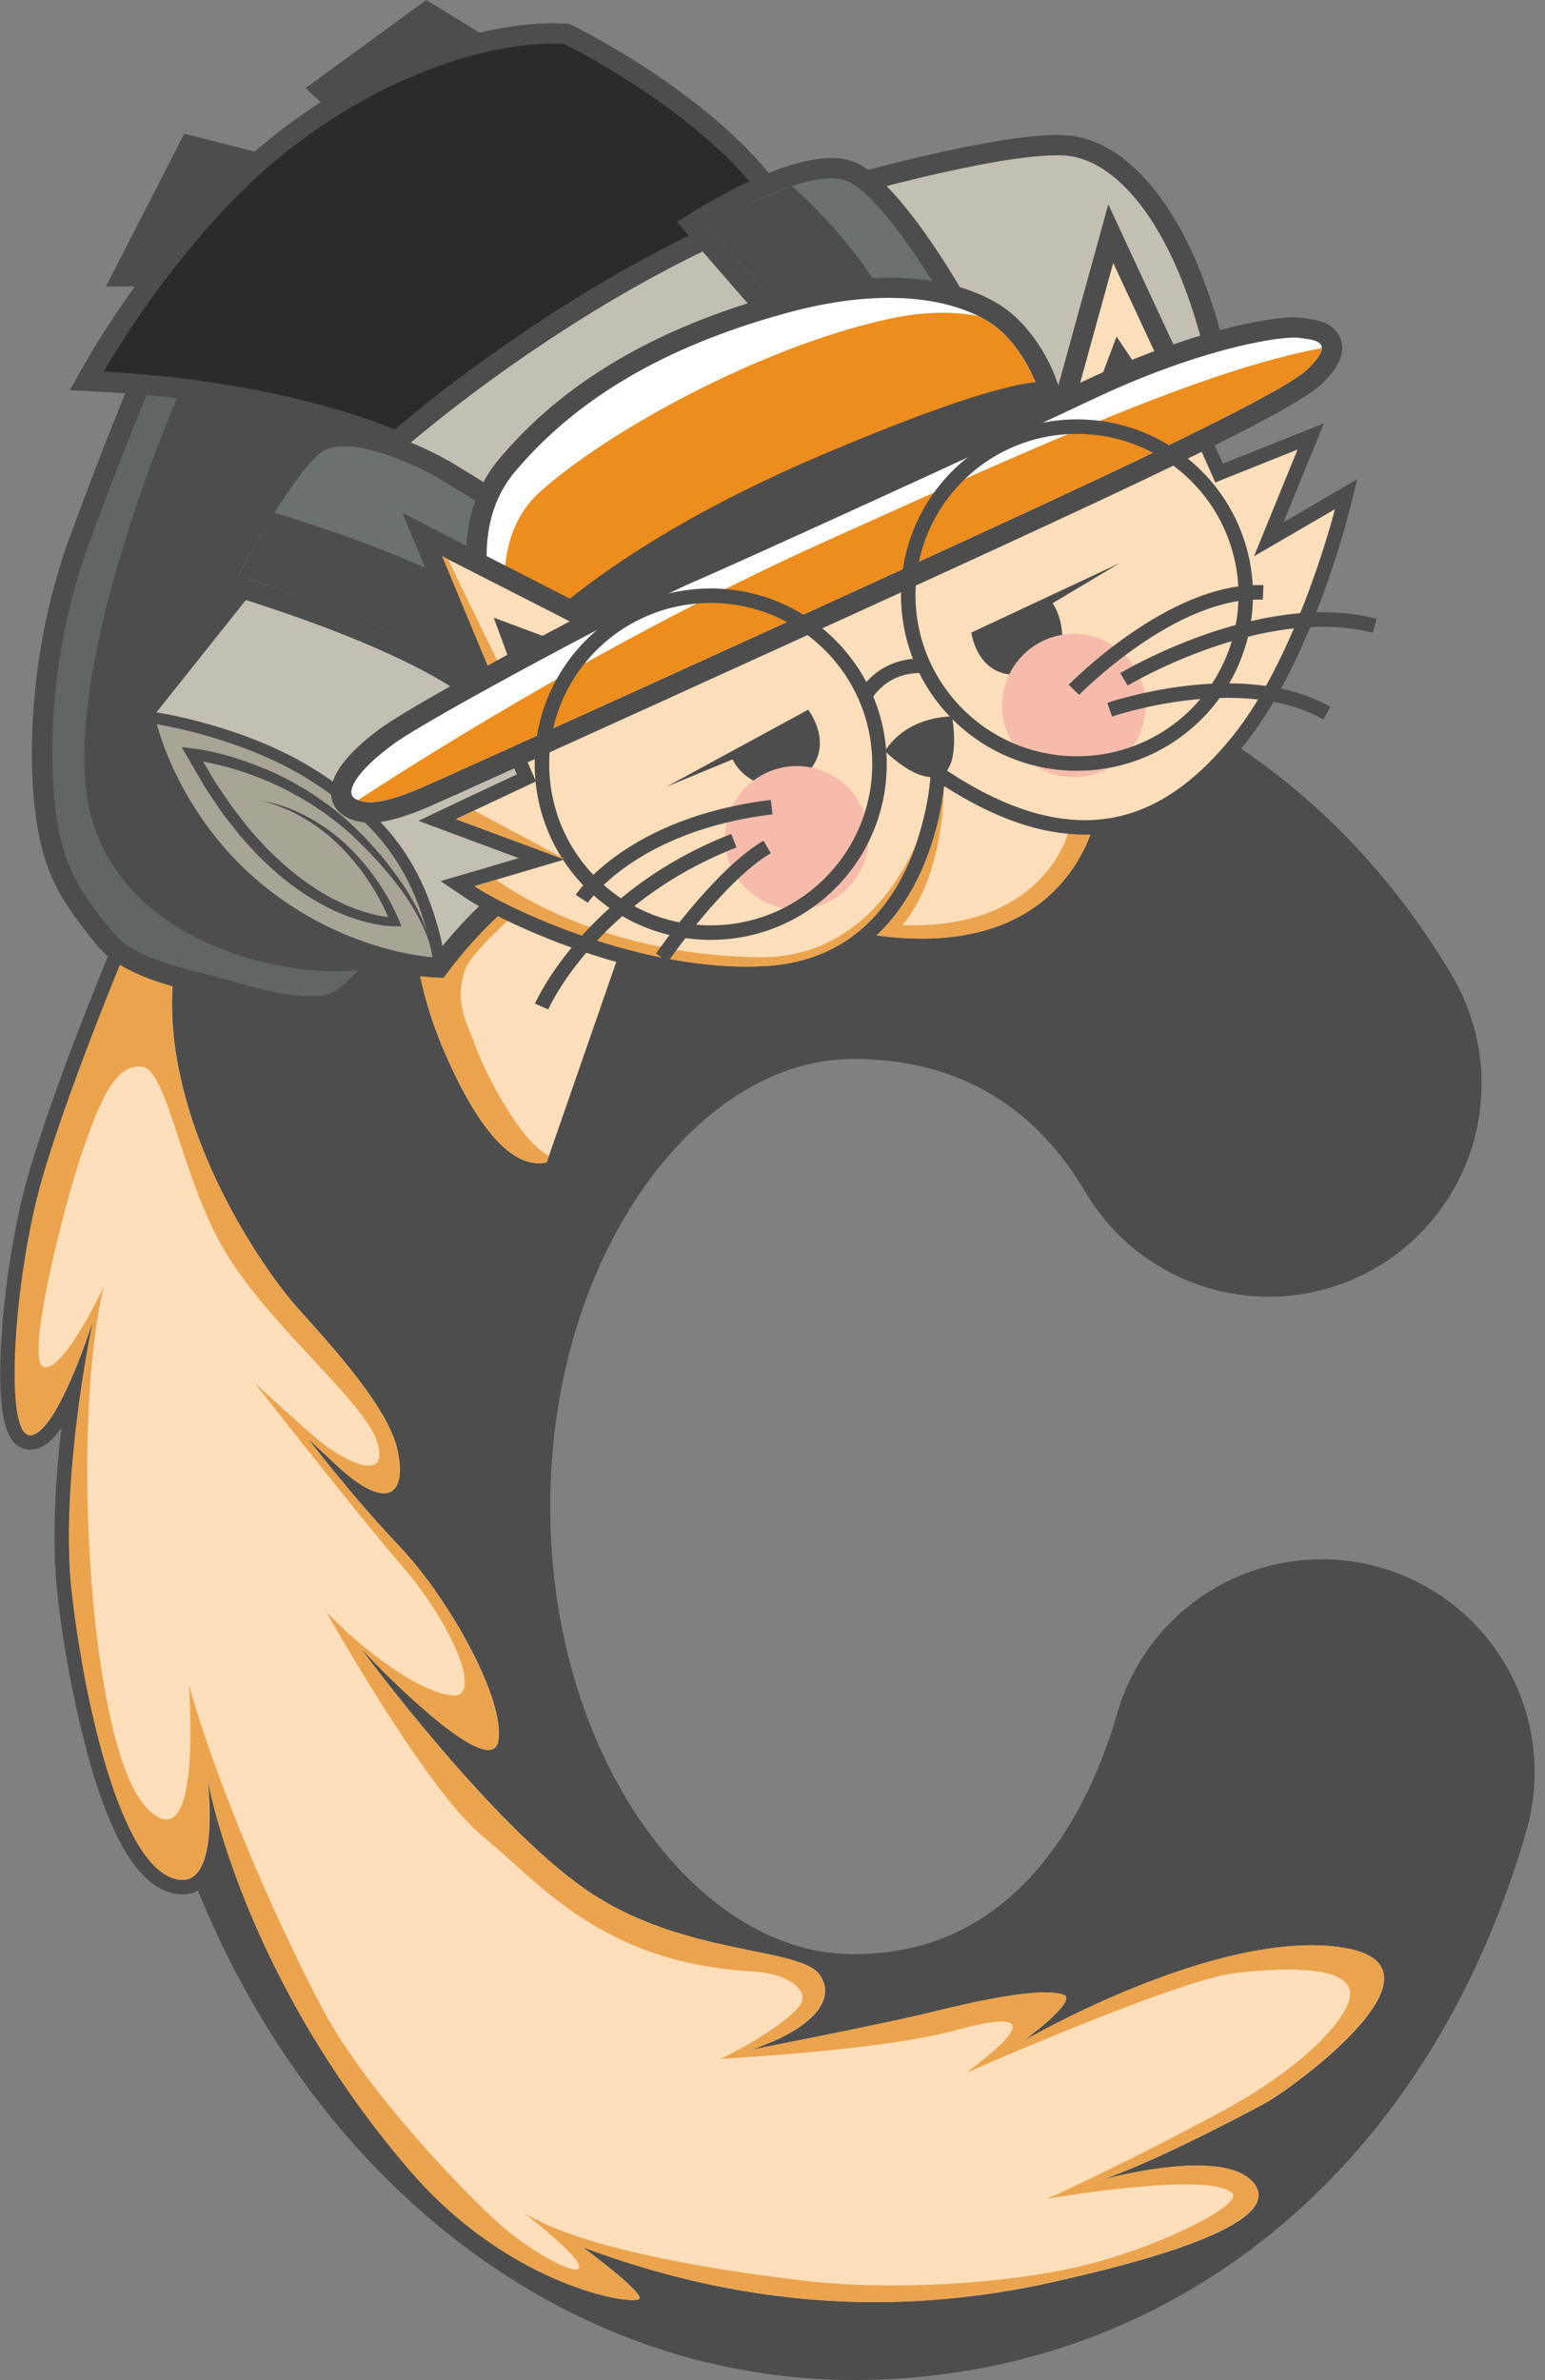 <svg width="50" height="77" viewBox="0 0 50 77" fill="none" xmlns="http://www.w3.org/2000/svg">
<rect x="0" y="0" width="50" height="77" fill="#808080" stroke="none"/>
<g clip-path="url(#clip0_3503_71467)">
<path d="M42.776 57.337C40.45 65.358 34.801 70.111 27.629 70.111C18.4 70.111 10.918 60.542 10.918 48.742C10.918 36.941 18.4 27.373 27.629 27.373C33.122 27.373 38.011 29.913 41.059 35.064" stroke="#4D4D4D" stroke-width="13.777" stroke-linecap="round" stroke-linejoin="round"/>
<path d="M4.459 35.803L4.981 29.419L9.314 30.761L10.502 36.94L5.846 38.274L4.459 35.803Z" fill="#4D4D4D"/>
<path d="M28.323 74.711C25.534 74.701 22.763 74.255 20.111 73.39C20.936 74.087 20.928 74.276 20.925 74.36C20.918 74.49 20.831 74.647 20.455 74.647C19.291 74.647 15.814 73.568 13.065 70.362C9.425 66.117 7.712 61.883 6.969 59.49C6.913 59.99 6.788 60.465 6.536 60.752C6.457 60.846 6.357 60.921 6.246 60.973C6.134 61.025 6.012 61.052 5.889 61.051V61.051C5.717 61.047 5.547 61.008 5.391 60.936C3.019 59.905 2.112 51.803 2.075 51.459C1.855 49.439 2.094 46.91 2.365 45.027C1.967 45.87 1.49 46.601 1.018 46.66C1 46.66 0.98 46.66 0.962 46.66C0.885 46.659 0.81 46.639 0.742 46.603C0.675 46.566 0.617 46.513 0.574 46.45C-0.104 45.553 0.32 40.898 1.13 38.079C2.04 34.913 4.171 29.884 4.193 29.832L4.3 29.58L6.013 30.644L5.966 30.813C5.966 30.826 5.61 32.162 5.94 34.149C6.504 37.557 8.609 40.755 9.641 41.97C9.757 42.107 9.917 42.286 10.103 42.494C11.097 43.605 12.763 45.465 13.071 46.795C13.23 47.48 13.193 47.996 12.963 48.285C12.897 48.367 12.814 48.432 12.718 48.476C12.623 48.52 12.519 48.542 12.414 48.539C12.164 48.525 11.921 48.449 11.708 48.318C12.122 48.805 12.594 49.336 13.088 49.858C14.761 51.624 16.59 54.913 16.349 56.349C16.298 56.659 16.091 56.844 15.795 56.844C15.349 56.844 14.629 56.366 13.904 55.77C15.39 57.551 17.424 59.8 19.123 60.961C20.896 62.172 22.909 62.581 24.383 62.879C25.566 63.119 26.421 63.293 26.731 63.777C26.831 63.922 26.895 64.089 26.917 64.264C26.94 64.439 26.92 64.617 26.859 64.782C26.741 65.112 26.468 65.43 26.064 65.72C27.412 65.45 29.157 65.09 30.081 64.862C31.208 64.581 32.816 64.216 33.815 64.216C34.032 64.21 34.248 64.235 34.458 64.29C34.526 64.306 34.587 64.341 34.635 64.391C34.682 64.441 34.715 64.504 34.728 64.572C34.735 64.715 34.689 64.856 34.599 64.969C36.507 64.032 39.731 62.689 42.436 62.689C42.731 62.688 43.026 62.706 43.319 62.742C44.323 62.87 44.888 63.223 44.996 63.793C45.303 65.397 41.503 67.979 41.062 68.222C40.593 68.483 39.173 69.231 37.801 69.868C38.109 69.835 38.419 69.817 38.728 69.815C39.771 69.815 40.466 70.057 40.795 70.535C40.875 70.643 40.926 70.769 40.944 70.902C40.961 71.035 40.944 71.171 40.894 71.295C40.763 71.63 40.363 72.647 34.256 74.013C32.312 74.47 30.321 74.704 28.323 74.711V74.711Z" fill="#FCDEBB"/>
<path d="M4.412 29.931L5.743 30.759C5.743 30.759 5.367 32.125 5.712 34.194C6.344 37.995 8.74 41.276 9.469 42.129C10.197 42.982 12.496 45.336 12.85 46.856C13.057 47.75 12.911 48.312 12.421 48.312C12.079 48.312 11.57 48.038 10.899 47.412C10.069 46.64 9.96 46.528 9.96 46.528C9.96 46.528 11.309 48.32 12.926 50.026C14.542 51.732 16.35 54.982 16.127 56.317C16.093 56.526 15.977 56.617 15.804 56.617C14.88 56.617 12.314 54.02 11.656 53.301C11.656 53.301 15.855 59.011 19 61.162C22.145 63.313 25.929 62.966 26.543 63.912C27.156 64.857 25.91 65.802 24.276 66.321C24.276 66.321 28.493 65.506 30.146 65.103C31.467 64.777 32.912 64.464 33.824 64.464C34.018 64.459 34.212 64.48 34.401 64.528C34.964 64.694 33.086 66.054 33.086 66.054C33.086 66.054 38.415 62.938 42.449 62.938C42.734 62.937 43.02 62.954 43.303 62.99C47.389 63.508 41.873 67.531 40.962 68.032C40.05 68.532 37.042 70.094 35.556 70.553C35.556 70.553 37.275 70.065 38.741 70.065C39.556 70.065 40.293 70.216 40.615 70.682C41.519 71.994 36.875 73.204 34.218 73.798C32.289 74.245 30.315 74.475 28.334 74.481C25.698 74.481 22.483 74.067 18.855 72.7C18.855 72.7 20.713 74.067 20.701 74.35C20.701 74.39 20.617 74.413 20.47 74.413C19.556 74.413 16.106 73.531 13.257 70.21C7.746 63.783 6.707 57.481 6.707 57.481C6.707 57.481 7.155 60.821 5.904 60.821C5.764 60.818 5.626 60.786 5.499 60.727C3.753 59.967 2.657 54.517 2.322 51.44C1.988 48.363 2.749 43.895 3.047 42.615C3.047 42.615 1.895 46.323 1.003 46.434H0.976C0.118 46.434 0.462 41.307 1.368 38.152C2.285 34.966 4.422 29.934 4.422 29.934L4.412 29.931ZM4.199 29.244L3.984 29.748C3.962 29.799 1.824 34.842 0.913 38.021C0.512 39.414 0.196 41.269 0.068 42.982C-0.077 44.902 0.033 46.119 0.394 46.598C0.46 46.69 0.546 46.766 0.646 46.819C0.746 46.871 0.858 46.9 0.971 46.901C1 46.901 1.028 46.899 1.056 46.896C1.31 46.864 1.608 46.735 1.986 46.196C1.792 47.888 1.673 49.851 1.85 51.486C2.056 53.377 2.416 55.247 2.925 57.08C3.604 59.422 4.382 60.752 5.306 61.154C5.492 61.239 5.694 61.285 5.899 61.288C6.055 61.29 6.21 61.257 6.352 61.193C6.495 61.128 6.621 61.032 6.722 60.914C6.851 60.758 6.951 60.581 7.016 60.391C7.147 60.766 7.298 61.176 7.471 61.609C8.781 64.851 10.613 67.859 12.894 70.513C14.131 71.967 15.659 73.148 17.379 73.98C18.686 74.603 19.869 74.882 20.462 74.882C21.092 74.882 21.157 74.491 21.162 74.371C21.169 74.229 21.133 74.09 20.974 73.898C25.314 75.165 29.909 75.286 34.31 74.251C39.894 73.005 40.868 72.023 41.116 71.394C41.18 71.233 41.202 71.059 41.18 70.888C41.158 70.717 41.093 70.554 40.992 70.414C40.639 69.904 39.95 69.63 38.941 69.597C39.895 69.128 40.753 68.673 41.178 68.439C41.536 68.243 42.595 67.516 43.537 66.65C44.821 65.469 45.376 64.524 45.227 63.761C45.097 63.081 44.465 62.663 43.349 62.522C43.046 62.484 42.741 62.466 42.436 62.467C39.9 62.467 36.919 63.629 34.959 64.549C34.939 64.438 34.888 64.334 34.811 64.251C34.734 64.168 34.634 64.109 34.525 64.081C34.293 64.019 34.054 63.991 33.815 63.997C33.025 63.997 31.855 64.198 30.025 64.653C29.28 64.841 27.995 65.107 26.82 65.347C26.931 65.205 27.019 65.047 27.082 64.878C27.154 64.678 27.179 64.464 27.152 64.254C27.125 64.043 27.049 63.842 26.928 63.666C26.561 63.104 25.665 62.916 24.427 62.666C22.976 62.372 20.99 61.969 19.261 60.784C17.979 59.908 16.503 58.406 15.223 56.956C15.404 57.043 15.602 57.09 15.803 57.095C16.216 57.095 16.518 56.83 16.589 56.404C16.744 55.478 16.154 54.097 15.631 53.103C14.974 51.849 14.088 50.582 13.266 49.714C12.973 49.406 12.69 49.093 12.42 48.79C12.561 48.792 12.7 48.763 12.827 48.703C12.954 48.644 13.065 48.556 13.153 48.447C13.435 48.095 13.484 47.527 13.306 46.76C12.984 45.372 11.294 43.48 10.285 42.355C10.097 42.149 9.94 41.97 9.825 41.836C8.808 40.638 6.737 37.485 6.179 34.127C5.857 32.198 6.196 30.903 6.199 30.891L6.293 30.555L5.998 30.368L4.667 29.539L4.197 29.25L4.199 29.244Z" fill="#4D4D4D"/>
<path d="M43.293 62.985C39.236 62.469 33.165 65.998 33.077 66.049C33.127 66.013 34.955 64.689 34.392 64.524C33.64 64.302 31.791 64.691 30.137 65.098C28.511 65.499 24.399 66.297 24.27 66.317C25.904 65.797 27.147 64.852 26.534 63.907C25.92 62.962 22.137 63.308 18.991 61.157C15.892 59.041 11.778 53.472 11.65 53.301C12.438 54.16 15.896 57.646 16.118 56.313C16.341 54.98 14.533 51.728 12.917 50.022C11.331 48.348 10.005 46.592 9.953 46.526C9.968 46.541 10.114 46.684 10.892 47.408C12.525 48.928 13.196 48.372 12.843 46.852C12.489 45.331 10.186 42.977 9.462 42.124C8.737 41.271 6.341 37.99 5.705 34.19C5.361 32.121 5.736 30.754 5.736 30.754L4.412 29.931C4.412 29.931 2.275 34.961 1.359 38.15C0.442 41.338 0.102 46.541 0.993 46.43C1.884 46.318 3.001 42.727 3.036 42.614C2.739 43.897 1.978 48.361 2.313 51.436C2.647 54.511 3.743 59.964 5.489 60.723C7.167 61.454 6.735 57.782 6.7 57.497C6.766 57.871 7.908 63.983 13.248 70.209C16.557 74.067 20.679 74.634 20.691 74.349C20.703 74.064 18.907 72.741 18.847 72.7C25.998 75.387 31.552 74.387 34.209 73.793C36.864 73.199 41.51 71.989 40.605 70.678C39.719 69.395 35.711 70.501 35.551 70.547C37.039 70.092 40.043 68.527 40.952 68.027C41.861 67.528 47.379 63.504 43.293 62.985ZM43.669 64.709C43.511 65.246 42.517 66.724 39.349 68.417C36.18 70.111 33.901 71.135 33.901 71.135C33.901 71.135 39.152 70.22 39.883 70.962C40.227 71.311 37.617 72.67 35.081 73.291C32.545 73.913 28.774 74.107 26.065 73.792C23.355 73.477 18.895 72.791 16.945 71.587C16.999 71.629 18.745 72.973 18.745 73.328C18.745 73.683 17.398 72.977 16.377 72.133C15.355 71.29 11.897 67.761 10.411 64.943C8.925 62.124 7.042 57.812 6.113 54.513C6.113 54.513 6.577 60.408 4.739 58.48C2.9 56.552 2.273 46.173 3.353 41.646C3.315 41.728 2.008 44.458 1.405 44.222C0.801 43.986 2.104 38.864 2.674 37.232C3.244 35.6 3.739 34.389 4.606 34.514C5.473 34.639 5.895 38.419 7.504 40.842C9.114 43.265 11.913 45.465 12.235 46.747C12.557 48.029 11.021 47.204 10.241 46.537C9.483 45.888 8.309 44.802 8.243 44.741C8.344 44.87 11.575 49.006 13.033 50.69C14.584 52.479 15.65 54.916 14.659 54.851C13.572 54.781 11.654 53.312 10.553 52.139C10.652 52.316 13.823 57.943 15.615 59.403C17.436 60.886 19.45 63.5 24.309 63.778C25.61 63.852 26.213 64.452 25.882 64.889C25.349 65.594 23.393 66.607 23.306 66.607C23.306 66.607 28.508 66.349 30.947 65.68C33.386 65.012 33.263 65.57 31.276 67.058C31.383 67.012 38.154 64.033 40.011 63.827C43.47 63.449 43.822 64.171 43.664 64.709H43.669Z" fill="#EBA44D"/>
<path d="M20.183 30.433L17.767 37.392L17.693 37.606C16.356 37.902 15.167 35.838 14.412 34.096C13.963 33.077 13.647 32.004 13.473 30.904L15.22 28.263L16.954 29.02L20.183 30.433Z" fill="#FCDEBB"/>
<path d="M17.767 37.392L17.693 37.606C16.356 37.902 15.167 35.838 14.412 34.096C13.963 33.077 13.647 32.004 13.473 30.904L15.22 28.263L16.954 29.02L16.633 29.596C16.633 29.596 15.247 30.852 15.072 31.32C14.662 32.42 15.128 33.118 15.406 33.897C15.684 34.676 16.857 36.974 17.767 37.392Z" fill="#EBA44D"/>
<path d="M10.115 32.555C9.422 32.555 8.388 32.368 7.542 32.087C7.335 32.018 7.048 31.947 6.716 31.864C5.607 31.59 4.086 31.214 3.429 30.4C2.32 29.043 1.733 28.244 1.475 26.266C1.206 24.186 1.355 20.776 2.582 17.447C3.81 14.118 4.574 12.332 4.587 12.311L4.591 12.299L6.212 9.268L21.561 15.62L18.415 24.731L12.216 31.104C12.168 31.175 12.028 31.374 11.834 31.6C11.358 32.163 10.919 32.474 10.532 32.531C10.394 32.549 10.255 32.557 10.115 32.555Z" fill="#616663"/>
<path d="M6.359 9.687L21.147 15.804L18.125 24.555L17.441 25.258L11.963 30.896C11.846 31.067 11.721 31.23 11.587 31.387C11.291 31.735 10.867 32.15 10.487 32.206C10.363 32.222 10.237 32.23 10.112 32.229C9.412 32.229 8.408 32.032 7.642 31.779C6.725 31.477 4.458 31.156 3.679 30.197C2.633 28.908 2.05 28.135 1.801 26.224C1.552 24.313 1.652 20.922 2.89 17.561C4.129 14.199 4.884 12.444 4.884 12.444L6.359 9.687ZM6.059 8.853L5.777 9.378L4.304 12.134L4.291 12.159L4.279 12.184C4.272 12.202 3.503 13.994 2.272 17.333C1.025 20.718 0.874 24.188 1.145 26.307C1.41 28.369 2.052 29.239 3.163 30.609C3.893 31.509 5.473 31.9 6.626 32.186C6.952 32.267 7.234 32.336 7.429 32.401C8.319 32.695 9.37 32.884 10.106 32.884C10.263 32.885 10.42 32.875 10.576 32.853C11.051 32.783 11.543 32.442 12.078 31.811C12.266 31.596 12.4 31.402 12.464 31.312L17.916 25.714L18.599 25.011L18.701 24.906L18.749 24.768L21.771 16.017L21.973 15.433L21.401 15.197L6.613 9.082L6.062 8.854L6.059 8.853Z" fill="#4D4D4D"/>
<path d="M18.255 18.847L17.44 25.259L11.962 30.896C11.845 31.067 11.72 31.23 11.586 31.387C8.855 31.669 3.27 30.263 2.775 25.458C2.28 20.653 5.896 12.483 5.896 12.483L11.586 12.395L18.255 18.847Z" fill="#4D4D4D"/>
<path d="M3.967 8.941L6.132 4.708L9.823 5.646L6.919 8.941H3.967Z" fill="#4D4D4D"/>
<path d="M6.307 5.095L9.224 5.836L6.772 8.617H4.506L6.307 5.095ZM5.961 4.33L5.722 4.799L3.918 8.314L3.43 9.268H7.067L7.263 9.046L9.716 6.265L10.425 5.46L9.385 5.196L6.468 4.455L5.959 4.325L5.961 4.33Z" fill="#4D4D4D"/>
<path d="M10.404 2.885L13.813 0.395L16.709 2.168L12.152 4.511L10.404 2.885Z" fill="#4D4D4D"/>
<path d="M13.83 0.789L16.041 2.143L12.209 4.111L10.92 2.912L13.831 0.786L13.83 0.789ZM13.799 -0.003L13.444 0.257L10.532 2.382L9.891 2.851L10.472 3.392L11.76 4.591L12.099 4.905L12.509 4.694L16.343 2.725L17.376 2.192L16.381 1.583L14.17 0.23L13.795 6.78191e-05L13.799 -0.003Z" fill="#4D4D4D"/>
<path d="M13.33 14.49C13.295 14.473 9.726 12.689 3.334 12.351L2.805 12.324L3.065 11.863C3.167 11.682 5.607 7.4 9.018 4.685C12.356 2.027 15.787 1.081 17.885 1.081C18.017 1.081 18.147 1.081 18.271 1.092H18.337L18.396 1.121C18.605 1.224 23.552 3.669 25.439 6.963L25.627 7.283L25.287 7.428C25.208 7.461 17.331 10.832 13.719 14.428L13.55 14.595L13.33 14.49Z" fill="#2B2C2A"/>
<path d="M17.887 1.409C18.012 1.409 18.134 1.412 18.253 1.42C18.253 1.42 23.296 3.885 25.154 7.129C25.154 7.129 17.181 10.516 13.482 14.199C13.482 14.199 9.904 12.369 3.353 12.024C3.353 12.024 5.825 7.649 9.225 4.942C12.43 2.39 15.789 1.409 17.887 1.409V1.409ZM17.887 0.753C15.733 0.753 12.219 1.719 8.814 4.429C5.354 7.184 2.884 11.518 2.781 11.701L2.26 12.623L3.318 12.679C9.627 13.011 13.148 14.765 13.179 14.783L13.604 14.998L13.942 14.663C17.511 11.114 25.329 7.767 25.408 7.733L26.087 7.444L25.721 6.804C23.785 3.424 18.751 0.934 18.538 0.83L18.42 0.772L18.288 0.765C18.158 0.756 18.022 0.753 17.883 0.753H17.887Z" fill="#4D4D4D"/>
<path d="M14.019 31.297C13.948 31.297 12.246 31.204 10.234 30.173C8.38 29.218 5.914 27.241 4.667 23.245L4.615 23.079L9.771 16.612L12.618 14.467C12.917 14.202 18.998 8.866 25.969 6.428L25.984 6.423C26.22 6.352 31.786 4.699 34.199 4.699C34.311 4.699 34.415 4.699 34.511 4.711C35.153 4.757 36.134 5.092 37.164 6.424C38.072 7.598 38.795 9.262 39.314 11.368L39.384 11.649L39.11 11.749C39.081 11.76 36.198 12.837 34.241 13.623L18.369 27.527L18.336 27.545C18.315 27.557 16.143 28.745 14.298 31.163L14.194 31.299L14.019 31.297Z" fill="#C3BFB3"/>
<path d="M34.2 5.024C34.302 5.024 34.399 5.024 34.488 5.035C36.012 5.145 37.906 7.018 38.996 11.443C38.996 11.443 36.048 12.543 34.068 13.346L18.178 27.262C18.178 27.262 15.948 28.46 14.035 30.97C14.035 30.97 7.323 30.673 4.982 23.146L10.004 16.844L12.828 14.718C12.828 14.718 18.944 9.231 26.082 6.734C26.082 6.734 31.811 5.024 34.203 5.024H34.2ZM34.203 4.368C31.743 4.368 26.132 6.035 25.894 6.105L25.879 6.11H25.864C22.107 7.422 18.648 9.56 16.405 11.119C15.018 12.074 13.686 13.104 12.412 14.206L9.611 16.315L9.544 16.365L9.493 16.43L4.47 22.733L4.254 23.005L4.357 23.336C4.921 25.142 5.772 26.702 6.893 27.973C7.792 28.994 8.875 29.837 10.086 30.459C12.161 31.527 13.937 31.617 14.007 31.621L14.351 31.636L14.559 31.362C16.365 28.994 18.47 27.846 18.491 27.834L18.556 27.8L18.613 27.75L34.418 13.907C36.367 13.12 39.198 12.063 39.227 12.053L39.775 11.848L39.636 11.281C39.106 9.13 38.362 7.427 37.426 6.22C36.319 4.793 35.245 4.432 34.534 4.381C34.431 4.372 34.317 4.368 34.198 4.368H34.203Z" fill="#4D4D4D"/>
<path d="M13.986 31.154C13.872 31.149 11.055 30.982 8.341 28.743C5.626 26.504 4.919 23.596 4.89 23.475L4.826 23.204L5.102 23.246C5.215 23.264 7.891 23.687 10.053 25.039C12.368 26.486 13.502 28.012 14.1 30.481V30.492L14.219 31.166L13.986 31.154Z" fill="#A8A496"/>
<path d="M5.073 23.431C5.073 23.431 7.797 23.851 9.957 25.198C12.117 26.545 13.3 27.967 13.92 30.524L13.998 30.968C13.998 30.968 11.156 30.823 8.464 28.598C5.771 26.373 5.076 23.431 5.076 23.431H5.073ZM4.583 22.976L4.711 23.517C4.74 23.642 5.462 26.61 8.224 28.887C10.986 31.164 13.859 31.336 13.979 31.342L14.449 31.366L14.366 30.902L14.287 30.46V30.448V30.437C13.677 27.914 12.52 26.357 10.155 24.88C7.96 23.508 5.247 23.078 5.132 23.06L4.582 22.976H4.583Z" fill="#4D4D4D"/>
<path d="M13.996 30.968C13.968 30.746 13.913 30.528 13.831 30.32C13.752 30.112 13.661 29.908 13.558 29.711C13.35 29.318 13.107 28.943 12.833 28.592L12.628 28.33L12.41 28.077L12.302 27.951L12.188 27.828L11.961 27.584C11.806 27.425 11.645 27.27 11.491 27.116C11.337 26.961 11.162 26.82 10.992 26.679C10.305 26.123 9.547 25.662 8.738 25.306C8.331 25.13 7.913 24.979 7.487 24.856C7.275 24.794 7.061 24.741 6.847 24.694C6.635 24.646 6.421 24.609 6.206 24.583L6.383 24.316L6.937 25.261C7.142 25.563 7.344 25.866 7.554 26.163L7.89 26.594L8.058 26.809C8.114 26.881 8.179 26.945 8.238 27.014L8.604 27.418C8.729 27.549 8.865 27.669 8.995 27.792C9.52 28.291 10.108 28.718 10.744 29.065L10.987 29.183C11.066 29.225 11.148 29.263 11.232 29.296C11.399 29.363 11.565 29.433 11.737 29.483C11.907 29.54 12.08 29.586 12.256 29.622C12.343 29.637 12.431 29.658 12.519 29.666C12.603 29.678 12.689 29.686 12.774 29.687L12.646 29.875C12.558 29.646 12.457 29.422 12.343 29.206C12.228 28.987 12.105 28.772 11.967 28.564C11.698 28.147 11.386 27.759 11.036 27.406C10.686 27.05 10.291 26.741 9.862 26.487C9.757 26.42 9.644 26.366 9.533 26.306C9.422 26.246 9.308 26.196 9.191 26.15C8.96 26.052 8.722 25.969 8.479 25.903C8.978 25.999 9.459 26.168 9.908 26.404C10.36 26.642 10.78 26.936 11.156 27.281C11.533 27.627 11.87 28.013 12.163 28.433C12.463 28.852 12.715 29.304 12.914 29.779L12.991 29.967H12.786C12.686 29.967 12.587 29.962 12.489 29.951C12.395 29.944 12.301 29.924 12.207 29.91C12.019 29.878 11.834 29.833 11.652 29.777C11.288 29.668 10.935 29.527 10.597 29.355C9.924 29.009 9.302 28.572 8.749 28.057C8.614 27.927 8.472 27.803 8.341 27.668L7.961 27.253C7.899 27.182 7.832 27.116 7.773 27.043L7.599 26.822L7.251 26.381C7.139 26.232 7.041 26.073 6.935 25.919C6.828 25.765 6.725 25.61 6.623 25.45L6.059 24.482L5.879 24.171L6.237 24.215C6.467 24.243 6.695 24.283 6.921 24.336C7.145 24.386 7.365 24.447 7.583 24.513C8.02 24.648 8.447 24.811 8.863 24.998C9.692 25.38 10.463 25.876 11.154 26.471C11.326 26.619 11.487 26.781 11.652 26.939C11.817 27.098 11.964 27.267 12.116 27.434C12.419 27.77 12.699 28.125 12.956 28.497C13.215 28.868 13.441 29.26 13.632 29.67C13.819 30.084 13.973 30.518 13.996 30.968Z" fill="#4D4D4D"/>
<path d="M15.532 22.503C15.499 22.468 13.994 20.941 7.602 18.955L7.227 18.837L7.414 18.489C7.481 18.363 9.051 15.405 10.085 14.469C10.347 14.232 10.711 14.111 11.166 14.111C12.481 14.111 14.271 15.132 14.347 15.175L16.008 16.191L16.046 16.243C16.072 16.278 18.553 19.768 16.022 22.504L15.777 22.769L15.532 22.503Z" fill="#6B716F"/>
<path d="M11.16 14.439C12.406 14.439 14.177 15.46 14.177 15.46L15.773 16.436C15.773 16.436 18.15 19.711 15.773 22.282C15.773 22.282 14.365 20.712 7.697 18.641C7.697 18.641 9.293 15.62 10.297 14.712C10.513 14.516 10.816 14.44 11.157 14.439H11.16ZM11.157 13.783C10.617 13.783 10.18 13.932 9.856 14.226C8.797 15.184 7.284 18.016 7.115 18.336L6.746 19.033L7.497 19.268C13.618 21.17 15.19 22.635 15.282 22.724L15.758 23.292L16.25 22.73C17.382 21.506 17.744 19.951 17.295 18.231C17.089 17.454 16.752 16.717 16.299 16.053L16.222 15.947L16.11 15.879L14.514 14.902H14.506H14.5C14.303 14.789 12.538 13.793 11.155 13.793L11.157 13.783Z" fill="#4D4D4D"/>
<path d="M8.888 16.591C8.888 16.591 12.605 17.683 14.921 18.944C14.921 18.944 16.639 19.927 16.666 20.764C16.666 20.764 16.403 21.638 15.795 22.264C15.795 22.264 14.188 20.994 11.256 19.88C8.324 18.767 7.701 18.645 7.701 18.645C7.701 18.645 8.802 16.653 8.888 16.591Z" fill="#4D4D4D"/>
<path d="M25.988 10.315C25.33 10.315 25.126 10.262 25.01 10.204L24.95 10.175L22.414 7.259L22.739 7.055C22.844 6.989 25.34 5.441 26.896 5.441C27.168 5.432 27.437 5.494 27.678 5.62C28.968 6.341 30.738 9.395 30.812 9.524L31.066 9.964L30.559 10.014C30.44 10.026 27.52 10.315 25.988 10.315Z" fill="#6B716F"/>
<path d="M26.897 5.769C27.114 5.76 27.328 5.808 27.522 5.905C28.748 6.592 30.527 9.688 30.527 9.688C30.527 9.688 27.522 9.987 25.981 9.987C25.567 9.987 25.261 9.966 25.148 9.91L22.91 7.333C22.91 7.333 25.413 5.769 26.892 5.769H26.897ZM26.892 5.113C25.27 5.113 22.833 6.607 22.561 6.777L21.91 7.184L22.413 7.763L24.656 10.343L24.744 10.444L24.864 10.503C25.045 10.596 25.296 10.647 25.991 10.647C27.541 10.647 30.477 10.356 30.601 10.344L31.613 10.244L31.106 9.365C30.914 9.031 29.193 6.09 27.849 5.335C27.557 5.181 27.231 5.105 26.902 5.114L26.892 5.113Z" fill="#4D4D4D"/>
<path d="M28.764 9.843C27.931 8.409 26.873 7.119 25.629 6.021C25.629 6.021 23.793 6.696 22.914 7.333L24.753 9.451L25.152 9.91C25.152 9.91 25.54 10.032 26.425 9.987C27.309 9.942 28.764 9.843 28.764 9.843Z" fill="#4D4D4D"/>
<path d="M35.509 26.224C35.479 26.401 35.435 26.575 35.379 26.745L35.349 26.838C34.907 28.136 33.337 31.006 28.198 30.238H28.17L28.067 30.22L26.572 29.939L29.657 22.968L35.509 26.224Z" fill="#FCDEBB"/>
<path d="M35.378 26.744L35.348 26.838C34.907 28.136 33.336 31.006 28.197 30.238L29.202 28.885L30.545 25.464C30.494 28.596 29.203 29.931 29.203 29.931C33.847 30.091 34.59 26.879 34.59 26.879L35.378 26.744Z" fill="#EBA44D"/>
<path d="M24.162 31.507C20.345 31.507 16.273 29.57 15.223 28.866L14.808 28.584L15.351 28.425L17.529 27.781L14.148 26.525L15.248 26.008L17.033 25.17L16.52 23.991L38.767 13.762L39.453 15.31L42.423 14.122L41.059 17.447L43.564 15.989L43.429 16.529C43.379 16.725 42.196 21.356 40.057 23.986C38.535 25.861 36.916 26.77 35.108 26.77C33.699 26.77 32.206 26.237 30.532 25.141L30.495 25.117L30.469 25.08C30.456 25.064 30.439 25.051 30.419 25.043C30.392 25.057 30.369 25.078 30.352 25.103C30.313 25.587 30.234 26.068 30.117 26.539C30.051 26.809 29.98 27.056 29.9 27.289C29.296 29.102 27.921 31.301 24.804 31.485C24.595 31.5 24.379 31.507 24.162 31.507Z" fill="#FCDEBB"/>
<path d="M38.648 14.075L39.33 15.608L41.992 14.545L40.583 17.997L43.203 16.473C43.203 16.473 42.004 21.215 39.874 23.839C38.585 25.425 37.066 26.536 35.107 26.536C33.831 26.536 32.368 26.067 30.66 24.942C30.632 24.904 30.596 24.872 30.555 24.848C30.513 24.825 30.467 24.81 30.42 24.805C30.333 24.805 30.232 24.855 30.121 25.016C30.087 25.511 30.009 26.001 29.888 26.481C29.832 26.712 29.763 26.959 29.677 27.215C29.102 28.939 27.785 31.075 24.793 31.252C24.585 31.264 24.375 31.27 24.165 31.27C20.367 31.27 16.377 29.353 15.357 28.669L15.42 28.65L16.058 28.462L18.273 27.806L18.217 27.786L14.756 26.5L15.351 26.219L17.345 25.282L16.833 24.104L38.648 14.075ZM38.883 13.45L38.451 13.649L16.633 23.684L16.216 23.872L16.398 24.293L16.729 25.053L15.147 25.794L14.553 26.075L13.543 26.557L14.589 26.946L16.788 27.763L15.921 28.019L15.283 28.207L15.22 28.225L14.261 28.506L15.091 29.069C15.884 29.6 19.99 31.749 24.161 31.749C24.383 31.749 24.604 31.743 24.819 31.731C26.281 31.643 27.51 31.114 28.474 30.156C29.19 29.443 29.745 28.506 30.124 27.373C30.205 27.133 30.278 26.88 30.346 26.603C30.439 26.217 30.509 25.826 30.555 25.433C32.207 26.488 33.697 27.001 35.107 27.001C36.985 27.001 38.668 26.064 40.239 24.132C42.41 21.46 43.605 16.782 43.655 16.583L43.928 15.504L42.963 16.066L41.538 16.896L42.427 14.719L42.845 13.697L41.817 14.107L39.576 15.002L39.077 13.883L38.883 13.448V13.45Z" fill="#4D4D4D"/>
<path d="M29.678 27.218C29.103 28.941 27.786 31.077 24.794 31.254C20.819 31.489 16.436 29.394 15.357 28.672L15.421 28.653L16.059 28.465C17.656 29.59 20.687 30.932 24.588 30.969C27.889 31 29.318 28.104 29.678 27.218Z" fill="#EBA44D"/>
<path d="M28.639 24.296C28.639 24.296 29.65 25.339 30.386 25.112C31.121 24.885 30.813 23.183 30.813 23.183C30.813 23.183 29.4 23.128 28.639 24.296Z" fill="#4D4D4D"/>
<path d="M16.194 21.354C16.084 21.129 14.36 17.484 16.412 15.05C18.464 12.616 21.364 10.915 25.297 9.829C26.55 9.484 27.718 9.312 28.777 9.312C30.242 9.312 31.232 9.65 31.804 9.932C31.952 10.005 32.095 10.087 32.233 10.177C32.994 10.676 33.556 11.59 33.83 12.279L34.615 14.373L34.328 14.497C34.259 14.527 27.43 17.465 22.321 19.981C19.777 21.233 18.078 22.174 17.27 22.776L16.941 23.022L16.194 21.354Z" fill="white"/>
<path d="M28.777 9.637C30.159 9.637 31.093 9.943 31.658 10.222C31.794 10.29 31.926 10.365 32.053 10.448C32.76 10.911 33.28 11.783 33.521 12.395L34.197 14.199C34.197 14.199 27.352 17.141 22.176 19.689C19.927 20.797 17.992 21.832 17.074 22.517L16.492 21.215C16.492 21.215 14.708 17.585 16.664 15.262C18.62 12.938 21.446 11.232 25.384 10.146C26.731 9.771 27.854 9.637 28.777 9.637ZM28.777 8.981C27.569 8.998 26.369 9.177 25.209 9.513C21.211 10.617 18.25 12.359 16.161 14.839C13.989 17.414 15.756 21.203 15.896 21.493L16.473 22.786L16.808 23.535L17.465 23.044C18.257 22.453 19.939 21.523 22.465 20.279C27.567 17.767 34.387 14.832 34.456 14.803L35.031 14.556L34.815 13.968L34.139 12.164V12.159C33.849 11.424 33.245 10.445 32.42 9.905C32.272 9.808 32.117 9.719 31.957 9.64C31.352 9.34 30.312 8.984 28.783 8.984L28.777 8.981Z" fill="#4D4D4D"/>
<path d="M34.197 14.199C34.197 14.199 27.352 17.141 22.176 19.689L16.831 21.706C16.831 21.706 15.328 17.857 17.458 15.929C19.588 14.001 24.564 11.233 28.764 10.318C29.926 10.065 30.882 10.075 31.658 10.224C31.794 10.292 31.926 10.367 32.053 10.45C32.759 10.913 33.279 11.785 33.521 12.397L34.197 14.199Z" fill="#ED8D1D"/>
<path d="M34.232 14.168C34.232 14.168 27.376 17.121 22.187 19.679C19.933 20.79 17.995 21.829 17.075 22.517L16.492 21.215C16.492 21.215 18.949 17.968 26.593 14.719C30.826 12.92 32.713 12.436 33.554 12.362L34.232 14.168Z" fill="#4D4D4D"/>
<path d="M35.945 7.551L37.969 11.908L34.365 13.279L35.945 7.551Z" fill="#FCDEBB"/>
<path d="M36.024 8.502L37.526 11.726L34.858 12.742L36.028 8.502H36.024ZM35.87 6.601L35.394 8.327L34.224 12.567L33.877 13.816L35.089 13.354L37.757 12.339L38.414 12.089L38.118 11.451L36.615 8.225L35.864 6.601H35.87Z" fill="#4D4D4D"/>
<path d="M35.535 12.483L36.135 10.889L36.862 11.978L35.535 12.483Z" fill="#4D4D4D"/>
<path d="M13.666 17.297L14.641 17.796L19.371 20.212L16.303 21.839L15.69 22.165L13.666 17.297Z" fill="#FCDEBB"/>
<path d="M14.314 17.997L14.491 18.091L18.663 20.218L16.152 21.549L15.858 21.706L14.316 17.997H14.314ZM13.021 16.597L13.709 18.249L15.251 21.957L15.533 22.625L16.172 22.284L16.466 22.128L18.977 20.797L20.09 20.206L18.962 19.633L14.793 17.503L14.616 17.41L13.02 16.593L13.021 16.597Z" fill="#4D4D4D"/>
<path d="M17.814 20.667L15.979 19.983L16.486 21.37L17.814 20.667Z" fill="#4D4D4D"/>
<path d="M14.49 18.088L16.17 21.538L15.855 21.706L14.312 17.997L14.49 18.088Z" fill="#EBA54E"/>
<path d="M21.559 25.458L26.153 22.961C26.153 22.961 27.008 24.049 26.153 24.976C25.298 25.903 24.047 25.31 23.711 24.567L21.559 25.458Z" fill="#4D4D4D"/>
<path d="M31.436 20.465C31.436 20.465 31.687 22.538 33.916 21.578C34.603 21.28 34.417 20.001 34.064 19.516L36.237 18.218L31.436 20.465Z" fill="#4D4D4D"/>
<path d="M25.787 29.419C27.07 29.419 28.11 28.382 28.11 27.102C28.11 25.822 27.07 24.784 25.787 24.784C24.505 24.784 23.465 25.822 23.465 27.102C23.465 28.382 24.505 29.419 25.787 29.419Z" fill="#F6BBAA"/>
<path d="M34.754 25.144C36.037 25.144 37.077 24.106 37.077 22.826C37.077 21.546 36.037 20.508 34.754 20.508C33.471 20.508 32.432 21.546 32.432 22.826C32.432 24.106 33.471 25.144 34.754 25.144Z" fill="#F6BBAA"/>
<path d="M11.976 26.282C11.802 26.285 11.629 26.254 11.467 26.192C11.417 26.174 11.37 26.151 11.324 26.125C11.242 26.078 11.173 26.011 11.124 25.931C11.075 25.85 11.047 25.759 11.042 25.665C11.006 25.06 11.836 24.322 12.537 23.808C13.758 22.919 20.791 19.182 22.231 18.56C23.672 17.938 31.623 14.319 35.231 12.614C38.374 11.13 40.938 10.591 41.894 10.591C41.962 10.59 42.03 10.594 42.097 10.602L42.168 10.611C42.523 10.658 43.116 10.737 43.107 11.262C43.107 11.518 42.928 11.802 42.544 12.181C41.706 13 36.407 15.471 31.053 17.93L30.264 18.293C26.309 20.112 14.927 25.282 13.806 25.768C12.998 26.119 12.418 26.282 11.976 26.282Z" fill="white"/>
<path d="M41.89 10.921C41.943 10.92 41.996 10.923 42.049 10.93C42.392 10.977 42.78 11.01 42.778 11.261C42.778 11.404 42.647 11.62 42.308 11.95C41.38 12.858 33.877 16.268 30.12 17.997C26.364 19.727 14.812 24.976 13.67 25.47C12.91 25.8 12.369 25.953 11.98 25.953C11.847 25.956 11.715 25.934 11.591 25.888C11.556 25.875 11.523 25.859 11.491 25.841C11.146 25.646 11.531 24.952 12.732 24.073C13.933 23.195 20.893 19.495 22.361 18.864C23.829 18.234 31.819 14.592 35.372 12.914C38.654 11.363 41.113 10.921 41.894 10.921H41.89ZM41.894 10.264C41.048 10.264 38.531 10.695 35.091 12.321C31.485 14.025 23.54 17.642 22.101 18.262C20.612 18.901 13.615 22.616 12.344 23.544C11.226 24.36 10.679 25.081 10.714 25.684C10.722 25.834 10.767 25.979 10.846 26.106C10.924 26.233 11.034 26.337 11.165 26.41C11.225 26.446 11.288 26.477 11.353 26.504C11.553 26.578 11.765 26.616 11.979 26.613C12.475 26.613 13.078 26.447 13.936 26.075C15.057 25.589 26.444 20.416 30.399 18.596L31.187 18.235C36.792 15.66 41.894 13.279 42.772 12.424C43.234 11.973 43.429 11.629 43.438 11.275C43.442 10.887 43.205 10.566 42.802 10.418C42.61 10.356 42.411 10.315 42.21 10.294L42.141 10.285C42.059 10.275 41.976 10.27 41.893 10.27L41.894 10.264Z" fill="#4D4D4D"/>
<path d="M42.776 11.261C42.776 11.404 42.646 11.62 42.307 11.95C41.379 12.858 33.876 16.268 30.119 17.997C26.363 19.727 14.811 24.976 13.669 25.47C12.62 25.925 11.987 26.045 11.586 25.888C12.479 25.297 19.28 20.862 26.721 17.511C34 14.235 38.995 11.974 42.776 11.261Z" fill="#ED8D1D"/>
<path d="M34.854 24.702C37.87 24.702 40.315 22.262 40.315 19.252C40.315 16.242 37.87 13.803 34.854 13.803C31.838 13.803 29.393 16.242 29.393 19.252C29.393 22.262 31.838 24.702 34.854 24.702Z" stroke="#4D4D4D" stroke-width="0.469" stroke-miterlimit="10"/>
<path d="M23 30.173C26.016 30.173 28.462 27.733 28.462 24.723C28.462 21.713 26.016 19.273 23 19.273C19.984 19.273 17.539 21.713 17.539 24.723C17.539 27.733 19.984 30.173 23 30.173Z" stroke="#4D4D4D" stroke-width="0.469" stroke-miterlimit="10"/>
<path d="M27.996 22.517C27.996 22.517 28.54 21.474 29.898 21.544" stroke="#4D4D4D" stroke-width="0.469" stroke-miterlimit="10"/>
<path d="M18.257 27.782L18.215 27.789L14.754 26.503L15.348 26.223L18.257 27.782Z" fill="#EBA44D"/>
<path d="M16.085 21.365L15.781 21.531L14.312 17.997L14.49 18.088L16.085 21.365Z" fill="#EBA44D"/>
<path d="M18.828 29.079C18.828 29.079 20.399 26.669 24.973 26.113" stroke="#4D4D4D" stroke-width="0.469" stroke-miterlimit="10"/>
<path d="M17.527 32.564C17.527 32.564 19.069 29.027 23.75 27.199" stroke="#4D4D4D" stroke-width="0.469" stroke-miterlimit="10"/>
<path d="M21.424 30.982C21.424 30.982 23.264 28.319 24.827 27.401" stroke="#4D4D4D" stroke-width="0.469" stroke-miterlimit="10"/>
<path d="M34.754 22.318C34.754 22.318 37.956 19.031 40.878 19.167" stroke="#4D4D4D" stroke-width="0.469" stroke-miterlimit="10"/>
<path d="M36.373 21.979C36.373 21.979 40.826 19.3 44.488 20.245" stroke="#4D4D4D" stroke-width="0.469" stroke-miterlimit="10"/>
<path d="M35.912 22.961C35.912 22.961 40.154 21.497 42.941 23.073" stroke="#4D4D4D" stroke-width="0.469" stroke-miterlimit="10"/>
</g>
<defs>
<clipPath id="clip0_3503_71467">
<rect width="49.679" height="77" fill="white"/>
</clipPath>
</defs>
</svg>
